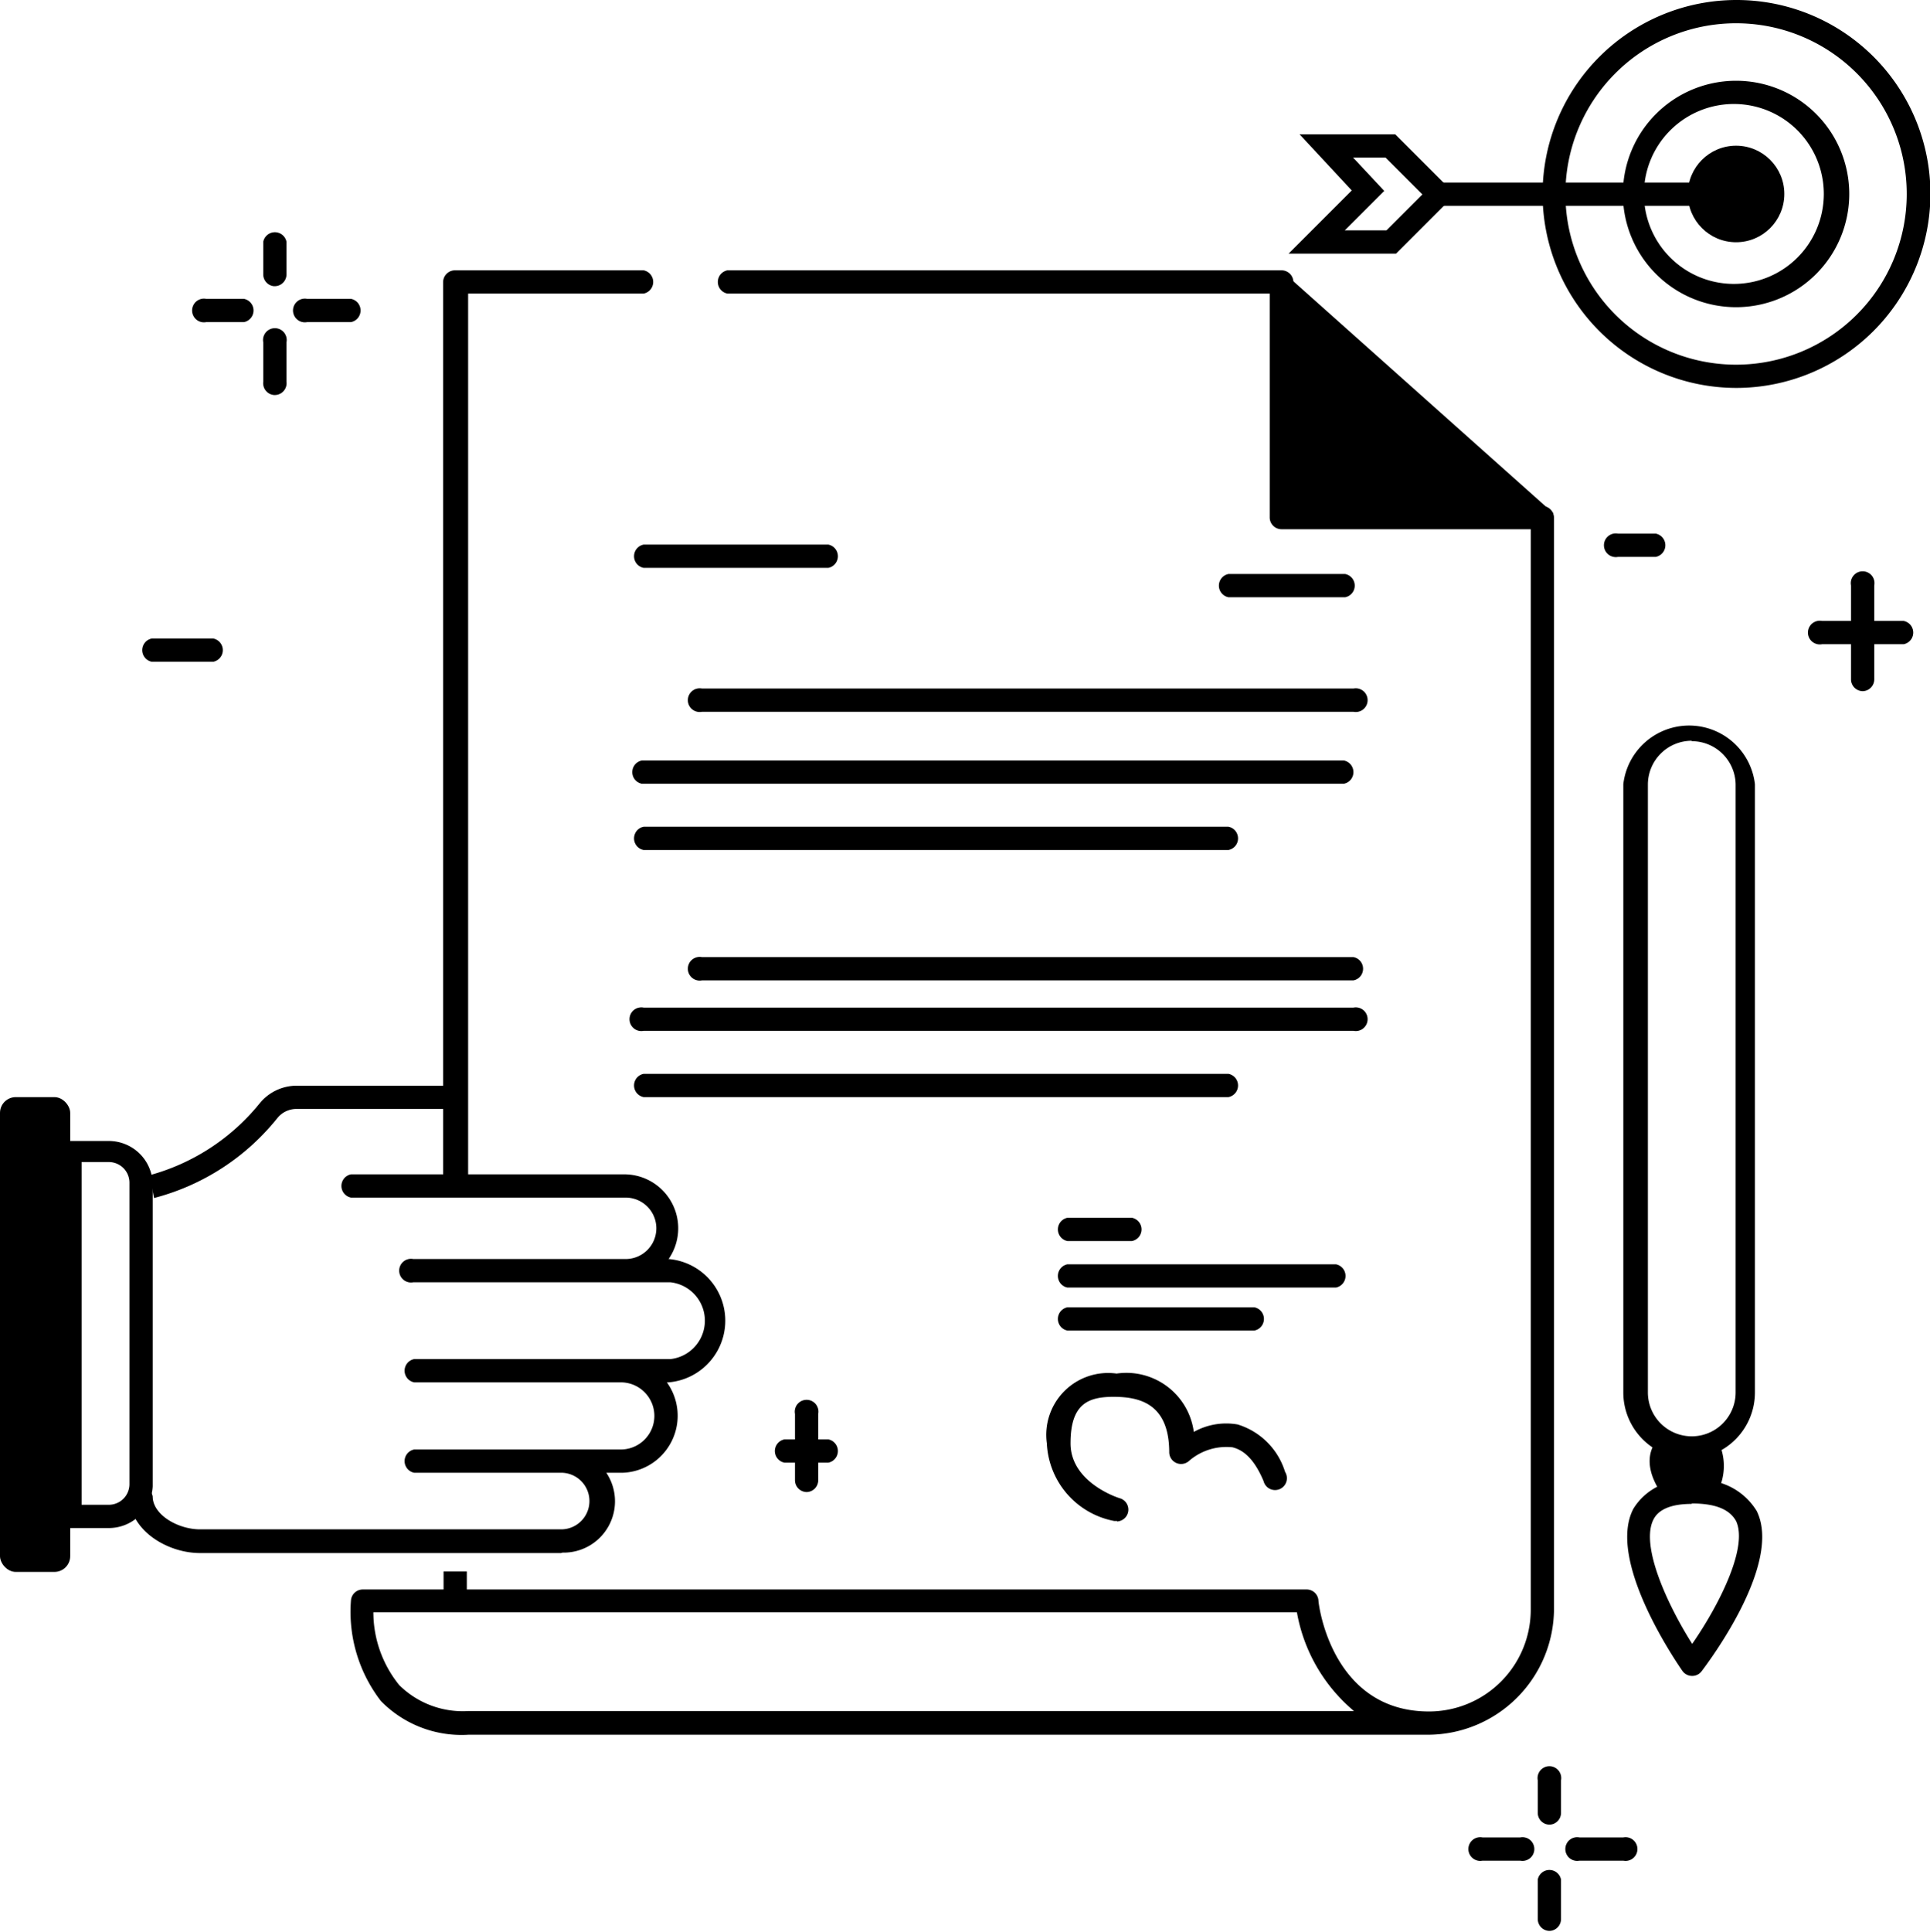 <svg xmlns="http://www.w3.org/2000/svg" viewBox="0 0 43.99 44.03"><title>Asset 2</title><g id="Layer_2" data-name="Layer 2"><g id="legal_advisory" data-name="legal advisory"><circle cx="39.57" cy="4.42" r="1.1"/><path d="M39.57,7a2.58,2.58,0,1,1,2.58-2.58A2.58,2.58,0,0,1,39.57,7Zm0-4.63a2.05,2.05,0,1,0,2,2.05A2.05,2.05,0,0,0,39.57,2.37Z"/><path d="M39.57,8.84A4.42,4.42,0,1,1,44,4.42,4.43,4.43,0,0,1,39.57,8.84Zm0-8.31a3.89,3.89,0,1,0,3.89,3.89A3.89,3.89,0,0,0,39.57.53Z"/><path d="M31.82,5.78H29.37l1.44-1.44L29.62,3.06H31.8l1.37,1.37Zm-1.17-.53h.95l.82-.82-.84-.84h-.74l.71.76Z"/><rect x="32.69" y="4.16" width="6.88" height="0.53"/><path d="M10.37,27.08a.27.27,0,0,1-.27-.27V6.43a.27.27,0,0,1,.27-.27h4.3a.27.27,0,0,1,0,.53h-4V26.82A.27.27,0,0,1,10.37,27.08Z"/><rect x="10.11" y="35.81" width="0.53" height="0.66"/><path d="M32.57,39.53H10.68a2.57,2.57,0,0,1-2-.77A3.33,3.33,0,0,1,8,36.46a.27.27,0,0,1,.27-.24H29.79a.27.27,0,0,1,.26.24c0,.1.3,2.54,2.52,2.54a2.32,2.32,0,0,0,2.32-2.33V12.06H29.21a.27.27,0,0,1-.27-.27V6.69H16.58a.27.27,0,0,1,0-.53H29.21a.27.27,0,0,1,.27.27v5.1h5.67a.27.27,0,0,1,.27.27V36.68A2.88,2.88,0,0,1,32.57,39.53ZM8.51,36.74A2.64,2.64,0,0,0,9.1,38.4a2.06,2.06,0,0,0,1.58.59H30.86a3.8,3.8,0,0,1-1.3-2.25Z"/><path d="M18.88,12.94H14.67a.27.27,0,0,1,0-.53h4.21a.27.27,0,0,1,0,.53Z"/><path d="M30.63,13.61H28a.27.27,0,0,1,0-.53h2.66a.27.27,0,0,1,0,.53Z"/><path d="M30.85,16.22H16a.27.27,0,1,1,0-.53H30.85a.27.27,0,1,1,0,.53Z"/><path d="M30.63,17.86h-16a.27.27,0,0,1,0-.53h16a.27.27,0,0,1,0,.53Z"/><path d="M28,19.37H14.67a.27.27,0,0,1,0-.53H28a.27.27,0,0,1,0,.53Z"/><path d="M30.85,22.34H16a.27.27,0,1,1,0-.53H30.85a.27.27,0,0,1,0,.53Z"/><path d="M28,25H14.67a.27.27,0,0,1,0-.53H28A.27.27,0,0,1,28,25Z"/><path d="M30.85,23.49H14.67a.27.27,0,1,1,0-.53H30.85a.27.27,0,1,1,0,.53Z"/><path d="M25.8,28.28H24.33a.27.27,0,0,1,0-.53H25.8a.27.27,0,0,1,0,.53Z"/><path d="M30.45,29.34H24.33a.27.27,0,0,1,0-.53h6.12a.27.27,0,0,1,0,.53Z"/><path d="M28.59,30.32H24.33a.27.27,0,0,1,0-.53h4.26a.27.27,0,0,1,0,.53Z"/><path d="M18.88,33.33h-1a.27.27,0,0,1,0-.53h1a.27.27,0,0,1,0,.53Z"/><path d="M18.39,34a.27.27,0,0,1-.27-.27V32.22a.27.27,0,1,1,.53,0v1.51A.27.27,0,0,1,18.39,34Z"/><rect y="25" width="1.6" height="10.82" rx="0.36" ry="0.36"/><path d="M2.48,34.82H1.33V26H2.48a1,1,0,0,1,1,1v6.87A1,1,0,0,1,2.48,34.82Zm-.62-.53h.62a.47.47,0,0,0,.47-.47V26.95a.47.47,0,0,0-.47-.47H1.86Z"/><path d="M3.51,27.3l-.1-.52a4.87,4.87,0,0,0,2.51-1.64,1.09,1.09,0,0,1,.84-.4h3.62v.53H6.75a.56.56,0,0,0-.43.21A5.31,5.31,0,0,1,3.51,27.3Z"/><path d="M12.79,35.39H4.56c-.76,0-1.61-.53-1.61-1.29a.27.27,0,0,1,.53,0c0,.42.58.75,1.08.75h8.23a.64.64,0,0,0,0-1.29H9.44a.27.27,0,0,1,0-.53h4.71a.76.76,0,1,0,0-1.53H9.44a.27.27,0,0,1,0-.53h5.84a.88.88,0,0,0,0-1.75H9.42a.27.27,0,1,1,0-.53h4.84a.7.7,0,1,0,0-1.4H8a.27.27,0,0,1,0-.53h6.24a1.23,1.23,0,0,1,1,1.93h0a1.41,1.41,0,0,1,0,2.81H15.2a1.3,1.3,0,0,1-1,2.06h-.38a1.17,1.17,0,0,1-1,1.82Z"/><polygon points="29.3 6.25 35.41 11.7 29.21 11.79 29.3 6.25"/><path d="M6.23,9A.27.27,0,0,1,6,8.7V7.8a.27.27,0,1,1,.53,0v.9A.27.27,0,0,1,6.23,9Z"/><path d="M6.23,6.52A.27.27,0,0,1,6,6.25V5.51a.27.27,0,0,1,.53,0v.74A.27.27,0,0,1,6.23,6.52Z"/><path d="M8,7.34h-1a.27.27,0,1,1,0-.53H8a.27.27,0,0,1,0,.53Z"/><path d="M5.56,7.34H4.7a.27.27,0,1,1,0-.53h.86a.27.27,0,0,1,0,.53Z"/><path d="M35.32,44a.27.27,0,0,1-.27-.27v-.9a.27.27,0,0,1,.53,0v.9A.27.27,0,0,1,35.32,44Z"/><path d="M35.32,41.58a.27.27,0,0,1-.27-.27v-.74a.27.27,0,1,1,.53,0v.74A.27.27,0,0,1,35.32,41.58Z"/><path d="M37,42.4H36a.27.27,0,1,1,0-.53h1a.27.27,0,1,1,0,.53Z"/><path d="M34.65,42.4h-.86a.27.27,0,1,1,0-.53h.86a.27.27,0,1,1,0,.53Z"/><path d="M4.86,15.08H3.46a.27.27,0,0,1,0-.53H4.86a.27.27,0,0,1,0,.53Z"/><path d="M37.74,12.69h-.86a.27.27,0,1,1,0-.53h.86a.27.27,0,0,1,0,.53Z"/><path d="M43.39,14.68H41.53a.27.27,0,1,1,0-.53h1.86a.27.27,0,0,1,0,.53Z"/><path d="M42.46,15.75a.27.27,0,0,1-.27-.27V13.34a.27.27,0,1,1,.53,0v2.14A.27.27,0,0,1,42.46,15.75Z"/><path d="M38.56,33.24A1.51,1.51,0,0,1,37,31.73V17.87a1.51,1.51,0,0,1,3,0V31.73A1.51,1.51,0,0,1,38.56,33.24Zm0-16.36a1,1,0,0,0-1,1V31.73a1,1,0,0,0,2,0V17.87A1,1,0,0,0,38.56,16.89Z"/><path d="M38.56,38.19h0a.27.27,0,0,1-.21-.11c-.18-.26-1.73-2.54-1.12-3.7a1.37,1.37,0,0,1,1.34-.64,1.48,1.48,0,0,1,1.47.69c.59,1.19-1.07,3.41-1.26,3.66A.27.27,0,0,1,38.56,38.19Zm0-3.92c-.46,0-.75.12-.87.35-.31.59.31,1.94.88,2.84.61-.88,1.28-2.2,1-2.8C39.42,34.39,39.09,34.26,38.56,34.26Z"/><path d="M37.84,32.75s-.54.4,0,1.24h1.31a1.28,1.28,0,0,0,0-1.17S38.17,33.09,37.84,32.75Z"/><path d="M25.46,34.66H25.4a1.89,1.89,0,0,1-1.54-1.77,1.41,1.41,0,0,1,1.59-1.59,1.55,1.55,0,0,1,1.76,1.33,1.51,1.51,0,0,1,1-.17,1.63,1.63,0,0,1,1.08,1.08.27.27,0,1,1-.49.21c-.19-.45-.42-.7-.71-.77a1.3,1.3,0,0,0-1,.32.27.27,0,0,1-.44-.2c0-1.12-.68-1.27-1.27-1.27S24.4,32,24.4,32.89s1.08,1.24,1.12,1.25a.27.27,0,0,1-.06.53Z"/></g></g></svg>